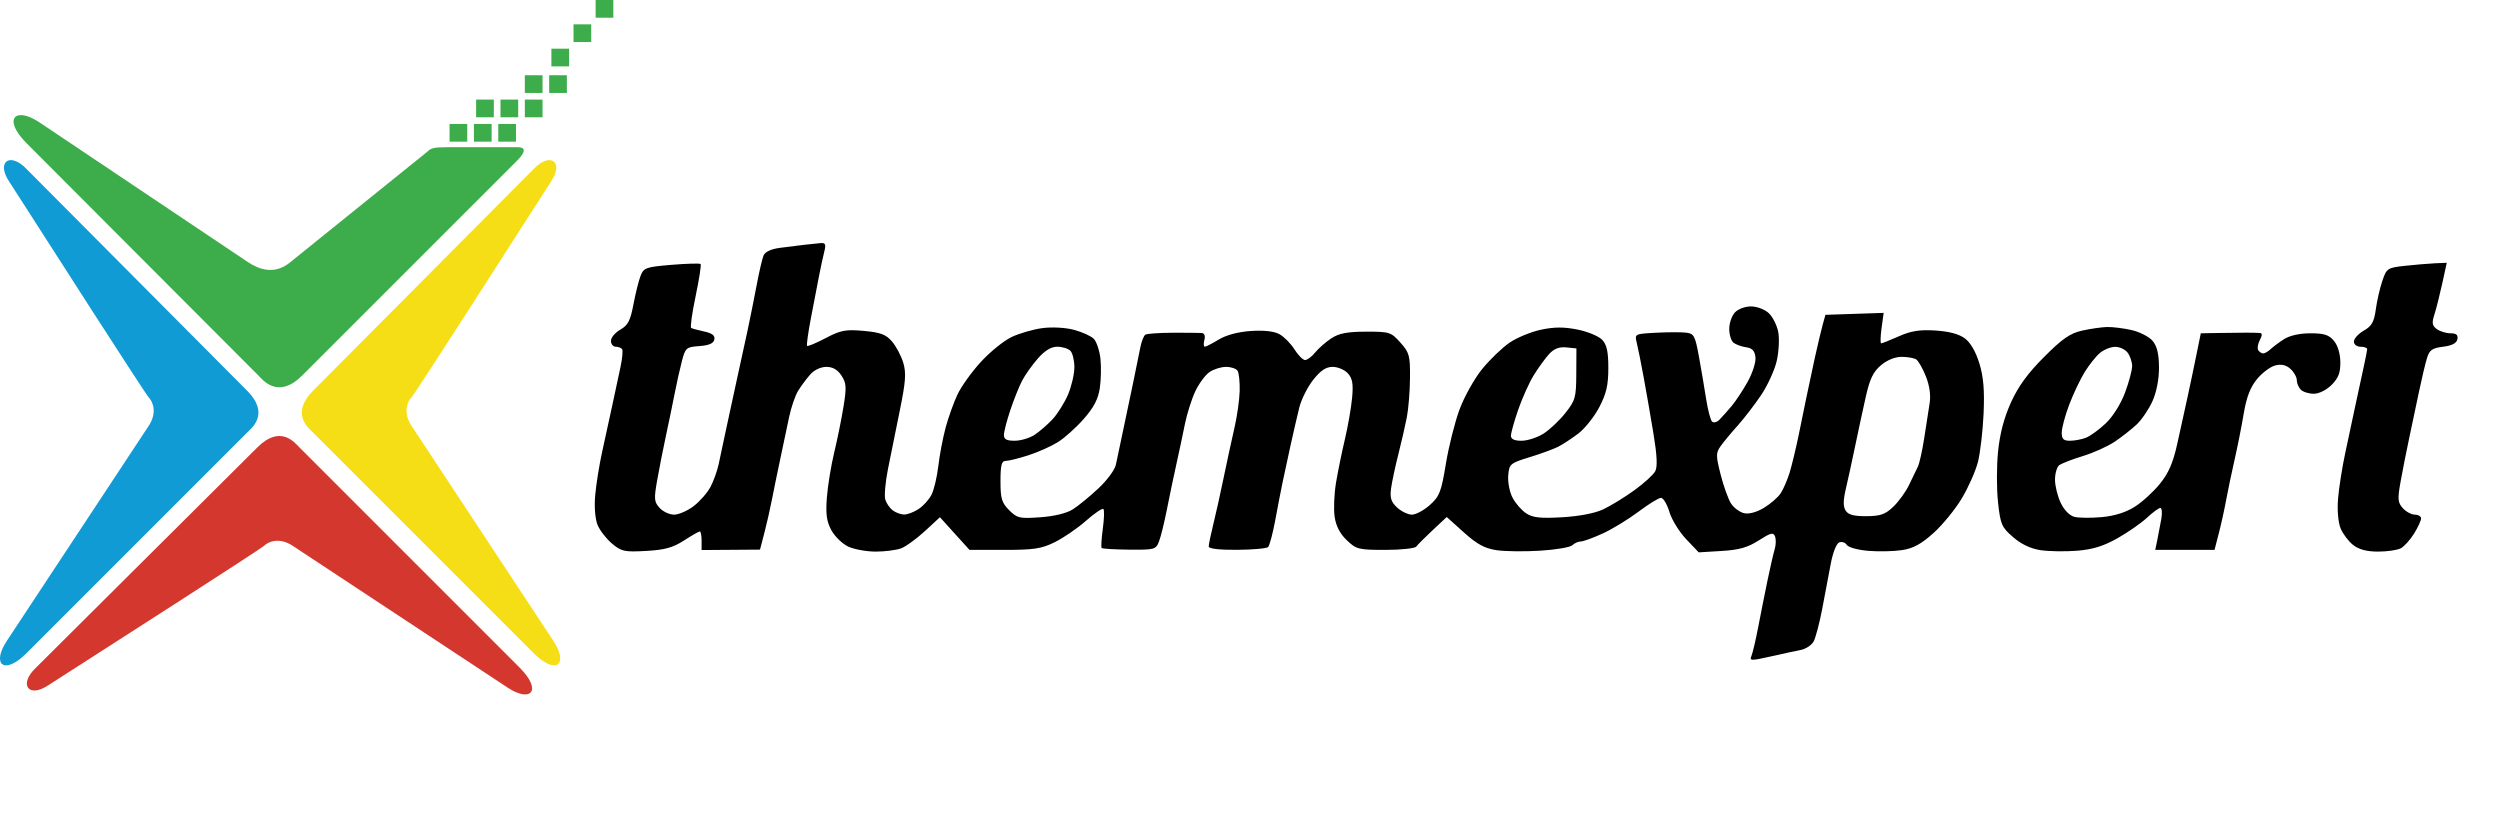 <svg width="72" height="24" viewBox="0 0 72 24" fill="none" xmlns="http://www.w3.org/2000/svg">
<path d="M0.773 4.876C0.295 4.366 -0.119 4.653 0.263 5.227C1.549 7.235 4.151 11.288 4.279 11.441C4.406 11.569 4.534 11.888 4.279 12.27C3.068 14.108 0.556 17.917 0.199 18.453C-0.247 19.122 0.104 19.473 0.773 18.803L7.115 12.461C7.243 12.334 7.785 11.919 7.115 11.25L0.773 4.876Z" fill="#109BD4"/>
<path d="M1.038 19.227C0.528 19.705 0.815 20.119 1.388 19.737C3.396 18.451 7.45 15.849 7.603 15.721C7.731 15.594 8.049 15.466 8.432 15.721C10.27 16.932 14.079 19.444 14.615 19.8C15.284 20.247 15.634 19.896 14.965 19.227L8.623 12.885C8.496 12.757 8.081 12.215 7.412 12.885L1.038 19.227Z" fill="#D4372D"/>
<path d="M8.709 10.809L14.892 4.627C15.274 4.239 14.987 4.239 14.892 4.239L12.916 4.239C12.47 4.239 12.406 4.271 12.31 4.366L8.358 7.553C7.899 7.936 7.436 7.744 7.147 7.553C6.858 7.362 1.7 3.901 1.137 3.525C0.434 3.055 0.065 3.424 0.769 4.129L7.436 10.809C7.57 10.943 8.006 11.514 8.709 10.809Z" fill="#3DAD4B"/>
<path d="M15.361 4.876C15.839 4.366 16.254 4.653 15.871 5.227C14.586 7.235 11.983 11.288 11.856 11.441C11.728 11.569 11.601 11.888 11.856 12.27C13.067 14.108 15.578 17.917 15.935 18.453C16.381 19.122 16.031 19.473 15.361 18.803L9.019 12.461C8.892 12.334 8.35 11.919 9.019 11.25L15.361 4.876Z" fill="#F5DE16"/>
<rect x="12.947" y="3.57" width="0.51" height="0.51" fill="#3DAD4B"/>
<rect x="13.712" y="2.868" width="0.51" height="0.51" fill="#3DAD4B"/>
<rect x="13.649" y="3.57" width="0.51" height="0.51" fill="#3DAD4B"/>
<rect x="14.414" y="2.868" width="0.51" height="0.51" fill="#3DAD4B"/>
<rect x="15.115" y="2.167" width="0.51" height="0.51" fill="#3DAD4B"/>
<rect x="15.88" y="1.402" width="0.51" height="0.51" fill="#3DAD4B"/>
<rect x="15.816" y="2.167" width="0.51" height="0.51" fill="#3DAD4B"/>
<rect x="16.517" y="0.701" width="0.51" height="0.51" fill="#3DAD4B"/>
<rect x="17.154" width="0.51" height="0.51" fill="#3DAD4B"/>
<rect x="14.35" y="3.57" width="0.51" height="0.51" fill="#3DAD4B"/>
<rect x="15.115" y="2.868" width="0.51" height="0.51" fill="#3DAD4B"/>
<path fill-rule="evenodd" clip-rule="evenodd" d="M23.156 7.051C22.996 7.07 22.684 7.109 22.463 7.138C22.212 7.17 22.035 7.252 21.991 7.355C21.953 7.445 21.865 7.824 21.795 8.196C21.725 8.569 21.602 9.178 21.523 9.55C21.443 9.923 21.315 10.51 21.238 10.856C21.162 11.202 21.025 11.833 20.934 12.259C20.843 12.684 20.736 13.185 20.697 13.371C20.658 13.557 20.553 13.849 20.464 14.019C20.375 14.189 20.157 14.439 19.979 14.575C19.801 14.711 19.547 14.822 19.414 14.822C19.281 14.822 19.093 14.734 18.996 14.627C18.839 14.454 18.831 14.368 18.927 13.829C18.985 13.497 19.099 12.921 19.179 12.549C19.26 12.176 19.372 11.632 19.429 11.34C19.485 11.047 19.58 10.625 19.638 10.402C19.739 10.015 19.764 9.994 20.144 9.967C20.423 9.946 20.552 9.889 20.573 9.777C20.595 9.664 20.51 9.597 20.284 9.548C20.108 9.51 19.938 9.464 19.906 9.446C19.874 9.427 19.932 9.015 20.034 8.529C20.136 8.044 20.201 7.627 20.177 7.604C20.154 7.58 19.777 7.591 19.34 7.627C18.602 7.689 18.539 7.711 18.448 7.945C18.395 8.083 18.302 8.454 18.243 8.768C18.154 9.236 18.085 9.369 17.865 9.494C17.717 9.578 17.595 9.723 17.595 9.816C17.595 9.909 17.657 9.986 17.734 9.986C17.81 9.986 17.893 10.019 17.918 10.059C17.943 10.1 17.922 10.328 17.871 10.567C17.82 10.806 17.715 11.295 17.638 11.654C17.561 12.013 17.428 12.623 17.343 13.008C17.258 13.394 17.167 13.963 17.141 14.272C17.112 14.607 17.141 14.951 17.211 15.121C17.276 15.278 17.463 15.518 17.626 15.655C17.895 15.882 17.984 15.902 18.605 15.867C19.14 15.838 19.375 15.774 19.696 15.568C19.921 15.423 20.128 15.305 20.155 15.305C20.183 15.305 20.206 15.426 20.206 15.573V15.841L21.047 15.835L21.888 15.829L22.013 15.35C22.082 15.086 22.181 14.652 22.232 14.386C22.284 14.12 22.39 13.598 22.47 13.226C22.549 12.854 22.663 12.314 22.723 12.027C22.782 11.74 22.901 11.392 22.987 11.253C23.073 11.115 23.23 10.903 23.336 10.784C23.449 10.655 23.64 10.566 23.799 10.566C23.984 10.566 24.122 10.646 24.234 10.816C24.376 11.033 24.384 11.152 24.293 11.711C24.236 12.065 24.115 12.66 24.025 13.032C23.935 13.405 23.84 13.987 23.814 14.326C23.777 14.803 23.806 15.016 23.942 15.268C24.039 15.447 24.256 15.659 24.425 15.74C24.594 15.82 24.952 15.886 25.219 15.886C25.487 15.886 25.818 15.843 25.954 15.792C26.09 15.74 26.396 15.517 26.636 15.297L27.07 14.896L27.496 15.367L27.922 15.837H28.924C29.774 15.837 29.995 15.804 30.377 15.615C30.625 15.493 31.03 15.216 31.276 14.999C31.522 14.782 31.748 14.629 31.778 14.659C31.808 14.688 31.8 14.944 31.761 15.227C31.723 15.509 31.707 15.759 31.727 15.782C31.747 15.805 32.106 15.826 32.525 15.83C33.251 15.837 33.291 15.826 33.379 15.595C33.431 15.463 33.532 15.049 33.606 14.677C33.679 14.304 33.802 13.717 33.879 13.371C33.956 13.025 34.067 12.503 34.126 12.21C34.185 11.918 34.318 11.497 34.422 11.275C34.526 11.053 34.709 10.803 34.829 10.719C34.949 10.635 35.165 10.566 35.31 10.566C35.455 10.566 35.605 10.617 35.643 10.68C35.682 10.742 35.709 11.001 35.703 11.256C35.697 11.51 35.629 11.992 35.551 12.327C35.474 12.662 35.334 13.306 35.241 13.758C35.148 14.21 35.013 14.818 34.941 15.108C34.869 15.399 34.811 15.682 34.811 15.739C34.811 15.803 35.114 15.839 35.629 15.835C36.078 15.832 36.48 15.796 36.522 15.754C36.563 15.713 36.656 15.366 36.727 14.984C36.797 14.602 36.892 14.116 36.936 13.903C36.98 13.69 37.083 13.211 37.165 12.839C37.247 12.467 37.362 11.97 37.42 11.736C37.479 11.501 37.659 11.142 37.821 10.938C38.035 10.668 38.188 10.566 38.382 10.566C38.529 10.566 38.726 10.65 38.819 10.753C38.951 10.899 38.978 11.054 38.941 11.454C38.915 11.737 38.822 12.273 38.734 12.646C38.646 13.018 38.53 13.584 38.477 13.903C38.424 14.222 38.406 14.662 38.437 14.88C38.475 15.146 38.589 15.368 38.786 15.557C39.062 15.821 39.126 15.837 39.898 15.837C40.349 15.837 40.75 15.794 40.789 15.741C40.828 15.687 41.042 15.474 41.263 15.267L41.666 14.89L42.16 15.334C42.538 15.674 42.759 15.794 43.097 15.845C43.341 15.882 43.909 15.888 44.359 15.86C44.81 15.832 45.226 15.761 45.285 15.702C45.344 15.644 45.451 15.595 45.524 15.595C45.596 15.595 45.881 15.492 46.157 15.365C46.433 15.239 46.897 14.956 47.188 14.737C47.479 14.518 47.771 14.338 47.837 14.338C47.903 14.338 48.011 14.52 48.078 14.742C48.145 14.965 48.362 15.318 48.561 15.527L48.923 15.908L49.58 15.868C50.086 15.838 50.333 15.768 50.651 15.565C50.998 15.342 51.073 15.324 51.121 15.449C51.152 15.531 51.148 15.696 51.112 15.815C51.076 15.933 50.983 16.335 50.906 16.708C50.829 17.08 50.707 17.689 50.636 18.062C50.565 18.434 50.477 18.808 50.441 18.893C50.38 19.032 50.43 19.034 50.983 18.909C51.318 18.833 51.712 18.748 51.86 18.719C52.008 18.691 52.176 18.58 52.233 18.473C52.291 18.366 52.401 17.946 52.479 17.541C52.557 17.136 52.668 16.55 52.725 16.24C52.786 15.914 52.889 15.652 52.97 15.621C53.047 15.591 53.145 15.624 53.188 15.694C53.231 15.763 53.508 15.84 53.803 15.864C54.098 15.889 54.535 15.88 54.775 15.844C55.1 15.795 55.329 15.671 55.685 15.351C55.946 15.116 56.314 14.666 56.502 14.35C56.69 14.035 56.897 13.566 56.964 13.308C57.03 13.05 57.103 12.425 57.127 11.92C57.157 11.24 57.126 10.863 57.007 10.469C56.904 10.133 56.751 9.867 56.59 9.747C56.422 9.621 56.135 9.544 55.742 9.519C55.288 9.49 55.04 9.529 54.688 9.685C54.434 9.797 54.205 9.889 54.178 9.889C54.151 9.889 54.156 9.691 54.189 9.45L54.249 9.011L53.411 9.039L52.572 9.067L52.492 9.357C52.448 9.517 52.345 9.952 52.263 10.324C52.181 10.697 52.075 11.197 52.026 11.437C51.978 11.676 51.875 12.176 51.798 12.549C51.721 12.921 51.606 13.397 51.543 13.606C51.479 13.816 51.363 14.086 51.284 14.206C51.205 14.326 50.984 14.517 50.794 14.63C50.577 14.758 50.362 14.813 50.222 14.778C50.099 14.747 49.934 14.624 49.856 14.505C49.777 14.385 49.643 14.013 49.557 13.678C49.417 13.132 49.416 13.047 49.548 12.857C49.629 12.741 49.852 12.471 50.043 12.259C50.234 12.046 50.541 11.647 50.725 11.372C50.909 11.097 51.109 10.657 51.17 10.395C51.23 10.132 51.25 9.758 51.214 9.564C51.177 9.37 51.054 9.124 50.94 9.018C50.824 8.91 50.599 8.825 50.428 8.825C50.255 8.825 50.053 8.902 49.962 9.002C49.874 9.099 49.802 9.311 49.802 9.474C49.802 9.636 49.857 9.813 49.923 9.868C49.99 9.922 50.153 9.982 50.286 10.001C50.464 10.025 50.535 10.101 50.557 10.287C50.574 10.429 50.474 10.741 50.332 10.996C50.192 11.247 49.983 11.563 49.867 11.699C49.752 11.835 49.597 12.008 49.523 12.084C49.45 12.161 49.352 12.186 49.307 12.141C49.262 12.095 49.184 11.799 49.135 11.482C49.086 11.164 48.992 10.613 48.927 10.257C48.819 9.667 48.786 9.606 48.556 9.58C48.417 9.564 48.027 9.565 47.689 9.583C47.078 9.616 47.075 9.617 47.139 9.874C47.174 10.015 47.263 10.457 47.336 10.856C47.41 11.255 47.537 11.988 47.619 12.485C47.724 13.119 47.739 13.444 47.67 13.573C47.616 13.674 47.345 13.92 47.067 14.121C46.789 14.322 46.388 14.568 46.175 14.668C45.935 14.782 45.487 14.868 44.992 14.897C44.361 14.933 44.145 14.91 43.954 14.784C43.822 14.698 43.644 14.494 43.56 14.331C43.476 14.169 43.421 13.881 43.437 13.692C43.466 13.363 43.492 13.34 44.047 13.169C44.367 13.071 44.736 12.936 44.87 12.869C45.002 12.803 45.267 12.629 45.458 12.484C45.648 12.338 45.92 11.996 46.062 11.722C46.264 11.334 46.32 11.088 46.32 10.601C46.32 10.132 46.277 9.931 46.144 9.788C46.047 9.684 45.728 9.551 45.435 9.492C45.04 9.413 44.766 9.414 44.378 9.496C44.09 9.558 43.682 9.726 43.472 9.871C43.261 10.016 42.908 10.356 42.687 10.627C42.466 10.899 42.173 11.421 42.037 11.787C41.901 12.152 41.723 12.86 41.641 13.359C41.508 14.169 41.458 14.296 41.18 14.544C41.009 14.697 40.776 14.822 40.663 14.822C40.55 14.822 40.358 14.729 40.236 14.616C40.061 14.453 40.026 14.339 40.064 14.06C40.091 13.867 40.185 13.427 40.273 13.081C40.361 12.735 40.471 12.256 40.517 12.017C40.564 11.777 40.605 11.267 40.608 10.882C40.613 10.241 40.59 10.155 40.331 9.866C40.061 9.564 40.019 9.551 39.34 9.552C38.799 9.554 38.562 9.599 38.341 9.745C38.181 9.85 37.971 10.035 37.874 10.155C37.778 10.274 37.647 10.371 37.584 10.369C37.522 10.367 37.383 10.227 37.277 10.057C37.17 9.888 36.974 9.692 36.842 9.621C36.688 9.539 36.389 9.507 36.019 9.533C35.656 9.558 35.312 9.65 35.1 9.779C34.914 9.892 34.734 9.985 34.699 9.985C34.664 9.986 34.658 9.899 34.686 9.792C34.718 9.671 34.688 9.595 34.604 9.59C34.532 9.585 34.157 9.582 33.772 9.583C33.387 9.585 33.034 9.609 32.987 9.638C32.941 9.667 32.874 9.833 32.841 10.008C32.807 10.182 32.714 10.64 32.634 11.025C32.554 11.411 32.422 12.042 32.339 12.428C32.257 12.814 32.165 13.246 32.136 13.389C32.106 13.531 31.88 13.837 31.633 14.067C31.386 14.298 31.056 14.569 30.899 14.668C30.723 14.781 30.367 14.868 29.964 14.897C29.363 14.94 29.295 14.925 29.064 14.694C28.85 14.48 28.814 14.359 28.814 13.859C28.814 13.393 28.845 13.274 28.965 13.274C29.048 13.274 29.342 13.201 29.618 13.112C29.894 13.023 30.276 12.853 30.466 12.734C30.657 12.616 30.992 12.315 31.211 12.066C31.5 11.738 31.627 11.495 31.674 11.18C31.71 10.942 31.718 10.557 31.692 10.324C31.665 10.091 31.579 9.836 31.501 9.757C31.422 9.679 31.167 9.563 30.935 9.5C30.69 9.434 30.306 9.413 30.025 9.449C29.758 9.484 29.356 9.6 29.131 9.708C28.907 9.815 28.509 10.138 28.247 10.425C27.985 10.711 27.683 11.132 27.576 11.361C27.468 11.588 27.316 12.014 27.236 12.307C27.157 12.6 27.061 13.1 27.024 13.419C26.987 13.738 26.898 14.113 26.826 14.251C26.755 14.39 26.586 14.575 26.453 14.662C26.319 14.75 26.132 14.82 26.037 14.819C25.942 14.817 25.794 14.762 25.709 14.697C25.623 14.632 25.527 14.492 25.496 14.386C25.464 14.28 25.498 13.888 25.572 13.516C25.646 13.144 25.8 12.382 25.914 11.823C26.084 10.992 26.102 10.742 26.014 10.447C25.954 10.248 25.808 9.973 25.69 9.835C25.515 9.632 25.362 9.574 24.877 9.53C24.354 9.483 24.216 9.509 23.78 9.737C23.505 9.881 23.265 9.982 23.244 9.961C23.224 9.941 23.274 9.58 23.355 9.157C23.436 8.735 23.541 8.194 23.587 7.955C23.633 7.715 23.701 7.4 23.738 7.253C23.794 7.032 23.775 6.99 23.626 7.002C23.527 7.01 23.315 7.032 23.156 7.051ZM69.258 7.656C68.761 7.711 68.735 7.727 68.612 8.087C68.542 8.292 68.457 8.663 68.423 8.911C68.373 9.274 68.306 9.392 68.076 9.523C67.92 9.613 67.792 9.754 67.792 9.836C67.792 9.921 67.876 9.986 67.986 9.986C68.092 9.986 68.177 10.018 68.175 10.058C68.173 10.098 68.127 10.327 68.075 10.566C68.022 10.805 67.918 11.284 67.845 11.63C67.771 11.976 67.637 12.607 67.546 13.032C67.454 13.458 67.36 14.059 67.335 14.369C67.309 14.698 67.34 15.051 67.41 15.219C67.475 15.376 67.637 15.591 67.77 15.695C67.936 15.826 68.161 15.886 68.489 15.886C68.751 15.886 69.046 15.843 69.144 15.79C69.242 15.738 69.413 15.547 69.525 15.368C69.636 15.188 69.727 14.992 69.727 14.931C69.727 14.871 69.647 14.822 69.548 14.822C69.45 14.822 69.294 14.738 69.202 14.636C69.056 14.475 69.047 14.376 69.134 13.886C69.189 13.576 69.302 13.007 69.384 12.621C69.466 12.236 69.595 11.626 69.67 11.267C69.745 10.908 69.846 10.484 69.894 10.324C69.968 10.08 70.041 10.026 70.361 9.986C70.621 9.953 70.751 9.884 70.773 9.768C70.796 9.645 70.742 9.599 70.574 9.599C70.448 9.599 70.27 9.544 70.18 9.478C70.047 9.38 70.033 9.301 70.108 9.067C70.16 8.907 70.262 8.505 70.335 8.172L70.467 7.568L70.121 7.583C69.931 7.592 69.542 7.625 69.258 7.656ZM59.963 9.522C59.62 9.598 59.396 9.754 58.872 10.278C58.402 10.748 58.126 11.126 57.916 11.59C57.716 12.031 57.596 12.489 57.544 13.005C57.501 13.424 57.501 14.081 57.543 14.464C57.613 15.106 57.647 15.184 57.978 15.47C58.213 15.674 58.485 15.803 58.77 15.845C59.008 15.881 59.48 15.888 59.819 15.861C60.27 15.825 60.581 15.729 60.985 15.501C61.288 15.329 61.671 15.063 61.835 14.909C62 14.755 62.172 14.629 62.217 14.629C62.263 14.629 62.276 14.77 62.246 14.943C62.216 15.116 62.164 15.388 62.131 15.547L62.071 15.837H62.925H63.778L63.903 15.354C63.972 15.088 64.068 14.652 64.116 14.386C64.165 14.12 64.274 13.598 64.359 13.226C64.444 12.854 64.562 12.256 64.622 11.897C64.7 11.435 64.81 11.151 65.002 10.917C65.152 10.736 65.388 10.559 65.529 10.524C65.704 10.48 65.841 10.511 65.966 10.625C66.066 10.715 66.148 10.861 66.148 10.949C66.148 11.036 66.2 11.16 66.264 11.224C66.328 11.288 66.496 11.34 66.638 11.34C66.787 11.34 67.003 11.233 67.15 11.085C67.345 10.89 67.405 10.736 67.402 10.432C67.4 10.188 67.329 9.95 67.217 9.816C67.073 9.643 66.936 9.599 66.54 9.599C66.235 9.599 65.944 9.663 65.782 9.767C65.638 9.859 65.462 9.99 65.392 10.057C65.321 10.124 65.226 10.179 65.18 10.179C65.133 10.179 65.069 10.136 65.037 10.085C65.005 10.032 65.025 9.902 65.083 9.794C65.154 9.662 65.155 9.596 65.088 9.59C65.032 9.585 64.857 9.581 64.697 9.581C64.538 9.581 64.177 9.585 63.895 9.59L63.383 9.599L63.26 10.203C63.193 10.536 63.076 11.091 63.001 11.437C62.925 11.782 62.791 12.392 62.703 12.791C62.585 13.326 62.455 13.626 62.206 13.933C62.021 14.162 61.694 14.461 61.479 14.596C61.225 14.757 60.895 14.86 60.532 14.893C60.226 14.921 59.871 14.918 59.744 14.886C59.606 14.851 59.447 14.69 59.349 14.483C59.258 14.293 59.184 13.993 59.184 13.815C59.184 13.637 59.239 13.45 59.305 13.399C59.372 13.348 59.676 13.229 59.982 13.136C60.287 13.043 60.701 12.857 60.901 12.723C61.1 12.59 61.386 12.366 61.536 12.225C61.685 12.084 61.892 11.778 61.995 11.545C62.11 11.285 62.181 10.912 62.179 10.578C62.177 10.194 62.123 9.971 61.997 9.819C61.898 9.701 61.628 9.561 61.396 9.507C61.163 9.454 60.843 9.414 60.683 9.418C60.524 9.422 60.199 9.469 59.963 9.522ZM30.826 10.102C30.89 10.166 30.942 10.38 30.942 10.577C30.942 10.775 30.859 11.129 30.759 11.364C30.658 11.599 30.459 11.917 30.316 12.072C30.173 12.226 29.939 12.429 29.798 12.522C29.655 12.616 29.398 12.693 29.225 12.693C28.989 12.694 28.911 12.652 28.913 12.525C28.914 12.432 28.997 12.111 29.097 11.812C29.197 11.514 29.349 11.133 29.435 10.967C29.521 10.801 29.726 10.512 29.89 10.325C30.092 10.095 30.272 9.986 30.449 9.986C30.592 9.986 30.762 10.038 30.826 10.102ZM45.397 10.769C45.394 11.448 45.37 11.533 45.079 11.899C44.907 12.117 44.62 12.385 44.443 12.495C44.266 12.604 43.985 12.694 43.818 12.694C43.614 12.694 43.515 12.647 43.515 12.549C43.515 12.47 43.609 12.132 43.724 11.8C43.839 11.467 44.04 11.021 44.171 10.808C44.303 10.595 44.501 10.321 44.612 10.199C44.756 10.042 44.901 9.985 45.108 10.005L45.401 10.034L45.397 10.769ZM61.274 10.155C61.345 10.248 61.404 10.421 61.406 10.538C61.407 10.656 61.315 11.002 61.201 11.308C61.078 11.636 60.85 11.999 60.645 12.193C60.453 12.374 60.196 12.561 60.073 12.608C59.949 12.655 59.743 12.694 59.613 12.694C59.429 12.694 59.378 12.643 59.378 12.461C59.378 12.332 59.473 11.973 59.59 11.663C59.707 11.352 59.909 10.926 60.039 10.716C60.169 10.505 60.367 10.256 60.48 10.163C60.592 10.069 60.787 9.991 60.914 9.989C61.042 9.987 61.203 10.062 61.274 10.155ZM55.186 10.35C55.247 10.389 55.373 10.608 55.464 10.836C55.571 11.105 55.61 11.378 55.574 11.61C55.543 11.807 55.472 12.263 55.417 12.622C55.361 12.982 55.279 13.352 55.233 13.444C55.188 13.537 55.074 13.773 54.98 13.968C54.886 14.164 54.683 14.445 54.528 14.593C54.298 14.814 54.158 14.863 53.754 14.866C53.394 14.869 53.232 14.826 53.156 14.707C53.08 14.589 53.082 14.413 53.16 14.078C53.221 13.822 53.342 13.264 53.43 12.839C53.518 12.413 53.657 11.771 53.738 11.412C53.851 10.91 53.952 10.703 54.173 10.518C54.348 10.37 54.579 10.277 54.767 10.277C54.935 10.278 55.124 10.311 55.186 10.35Z" fill="black"/>
</svg>
